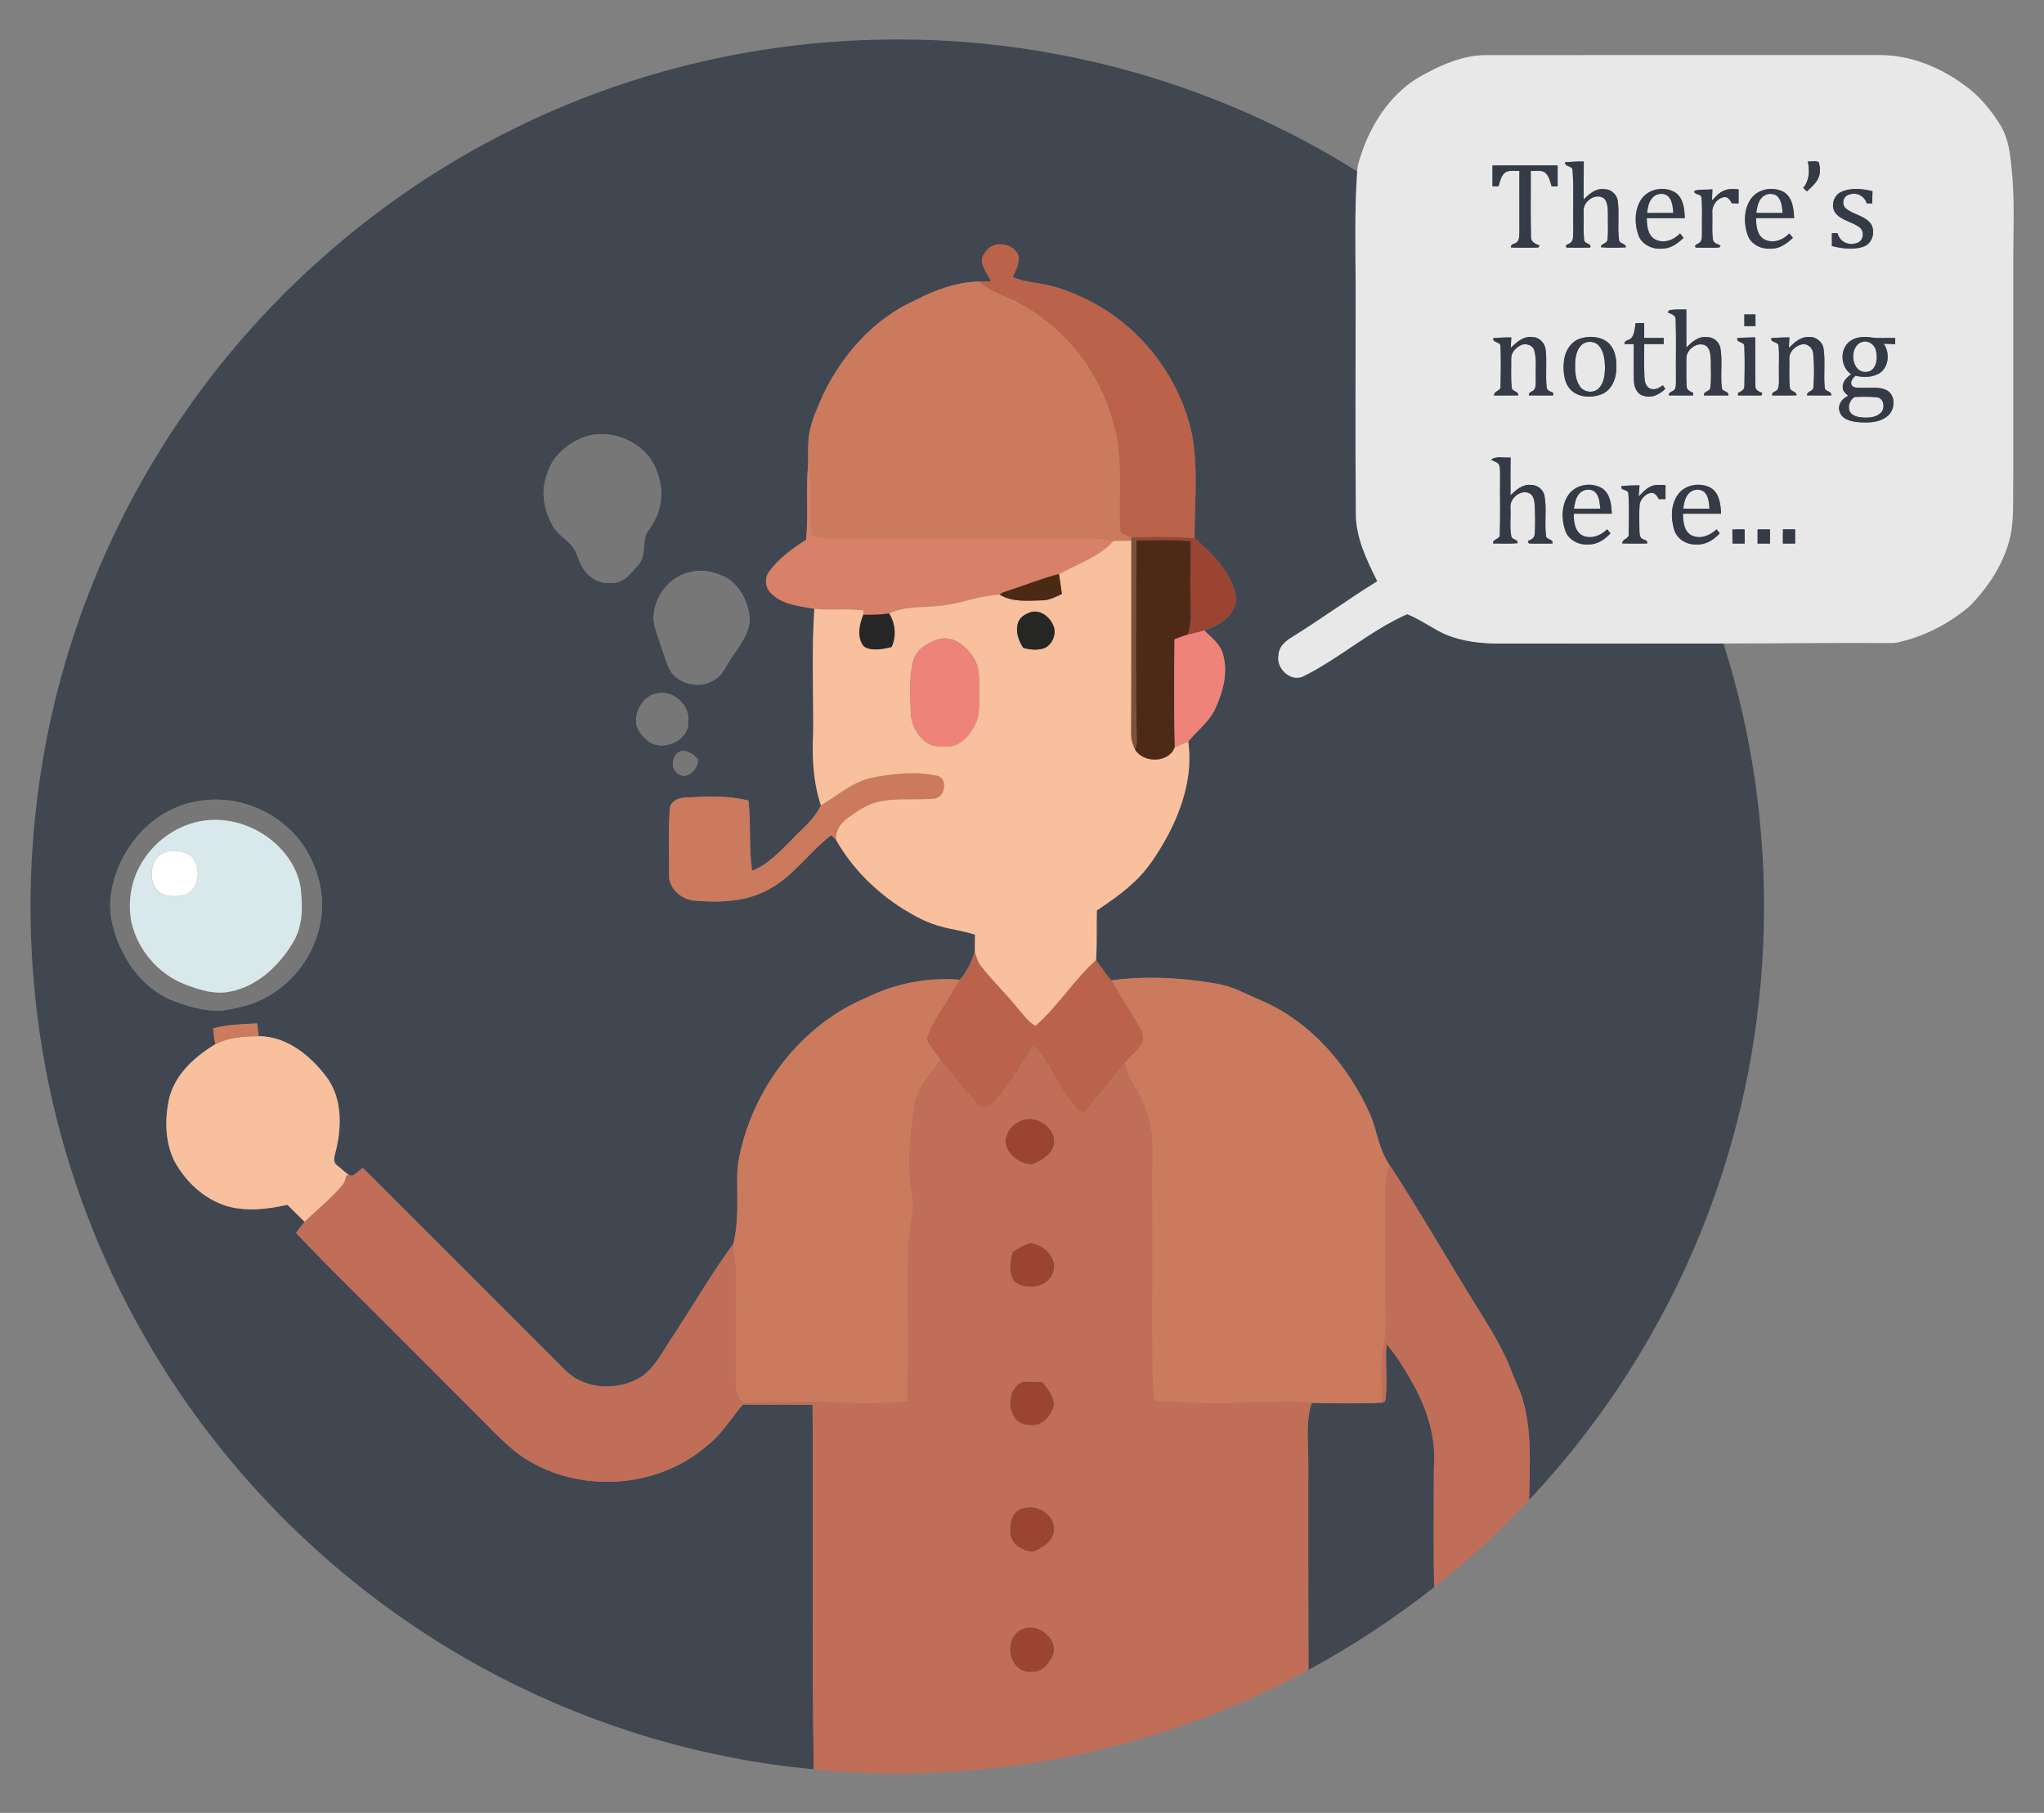 <?xml version="1.0" encoding="UTF-8" ?>
<!DOCTYPE svg PUBLIC "-//W3C//DTD SVG 1.1//EN" "http://www.w3.org/Graphics/SVG/1.1/DTD/svg11.dtd">
<svg width="1139pt" height="1010pt" viewBox="0 0 1139 1010" version="1.1" xmlns="http://www.w3.org/2000/svg">
<rect x="0" y="0" width="1139" height="1010" fill="#808080" stroke="none"/>
<g id="#9b4431ff">
<path fill="#9b4431" opacity="1.00" d=" M 0.00 0.00 L 0.19 0.00 C 0.14 0.03 0.05 0.10 0.00 0.13 L 0.00 0.00 Z" />
<path fill="#9b4431" opacity="1.00" d=" M 633.18 299.30 C 643.98 298.68 654.84 299.09 665.64 299.70 C 673.74 306.87 681.92 314.59 686.43 324.62 C 688.11 328.80 690.10 333.63 688.03 338.04 C 685.19 345.12 678.01 349.01 671.12 351.25 C 668.08 352.25 664.92 352.78 661.85 353.60 C 664.43 346.32 663.36 338.57 663.33 331.03 C 663.11 321.21 663.64 311.40 663.47 301.58 C 653.43 300.41 643.32 301.01 633.26 301.15 C 633.24 300.68 633.20 299.76 633.18 299.30 Z" />
<path fill="#9b4431" opacity="1.00" d=" M 572.37 623.48 C 579.43 622.68 587.27 628.47 587.53 635.76 C 587.49 642.78 580.57 646.45 574.94 648.79 C 568.72 648.40 562.26 644.20 560.59 637.95 C 559.05 630.79 565.54 624.18 572.37 623.48 Z" />
<path fill="#9b4431" opacity="1.00" d=" M 574.27 692.48 C 582.00 693.29 590.29 701.58 586.59 709.68 C 583.11 717.81 571.58 718.99 565.10 713.92 C 561.99 708.97 562.77 702.72 564.33 697.37 C 567.53 695.55 570.66 693.40 574.27 692.48 Z" />
<path fill="#9b4431" opacity="1.00" d=" M 569.52 769.96 C 573.31 769.58 577.18 769.65 580.97 770.10 C 584.05 773.74 587.30 778.09 587.34 783.07 C 585.99 787.67 582.78 792.26 578.03 793.74 C 573.51 794.59 567.92 793.85 565.25 789.64 C 561.15 783.54 562.37 773.20 569.52 769.96 Z" />
<path fill="#9b4431" opacity="1.00" d=" M 569.34 840.55 C 576.59 837.70 585.74 842.30 587.31 850.02 C 588.38 854.91 585.02 859.45 580.99 861.84 C 578.59 863.15 575.95 865.31 573.06 864.21 C 568.18 863.15 563.19 859.46 563.01 854.09 C 562.43 849.04 563.72 842.15 569.34 840.55 Z" />
<path fill="#9b4431" opacity="1.00" d=" M 570.30 907.36 C 577.01 904.96 584.80 909.44 586.89 916.07 C 588.58 920.37 585.71 924.84 582.97 928.01 C 579.65 931.91 573.85 932.38 569.35 930.50 C 560.61 926.11 560.48 910.53 570.30 907.36 Z" />
</g>
<g id="#404751ff">
<path fill="#404751" opacity="1.00" d=" M 280.59 74.60 C 346.70 40.73 420.78 22.67 495.05 22.03 C 586.78 20.86 678.65 46.61 756.28 95.52 C 754.78 116.99 755.35 138.52 755.42 160.02 C 755.46 202.01 755.13 244.01 755.54 286.01 C 755.50 299.58 761.58 311.98 767.48 323.84 C 750.93 334.03 735.27 345.57 718.72 355.74 C 715.55 357.87 712.46 360.96 712.46 365.05 C 710.98 372.22 718.94 379.93 725.96 376.95 C 746.28 366.92 763.38 351.35 784.16 342.17 C 790.03 344.58 795.37 348.03 800.88 351.15 C 810.61 356.61 821.95 358.32 832.98 358.52 C 875.45 358.63 917.92 358.50 960.39 358.51 C 993.09 461.00 990.26 574.44 952.20 675.09 C 929.86 734.53 895.56 789.42 852.05 835.67 C 852.41 816.91 853.82 797.64 848.42 779.39 C 847.04 774.24 844.34 769.61 842.52 764.63 C 837.75 751.55 830.14 739.80 822.90 728.00 C 806.51 701.74 791.22 674.81 774.27 648.90 C 768.38 640.67 767.44 630.28 763.63 621.13 C 751.45 593.84 730.58 569.27 702.69 557.35 C 694.58 553.98 686.82 549.43 678.02 548.08 C 658.66 544.65 638.72 543.59 619.19 546.18 C 616.24 542.51 613.48 538.72 610.76 534.89 C 611.36 525.69 610.98 516.45 611.19 507.24 C 618.11 502.60 624.99 497.86 631.12 492.19 C 639.44 484.86 645.29 475.28 650.63 465.69 C 659.11 449.73 664.76 431.37 662.12 413.18 C 666.97 407.03 673.73 402.33 677.08 395.05 C 681.57 385.47 684.61 374.23 681.28 363.82 C 679.63 358.45 674.88 355.07 671.12 351.25 C 678.01 349.01 685.19 345.12 688.03 338.04 C 690.10 333.63 688.11 328.80 686.43 324.62 C 681.92 314.59 673.74 306.87 665.64 299.70 C 665.55 280.46 667.84 260.98 664.18 241.92 C 657.59 210.86 636.70 183.26 608.64 168.41 C 601.10 164.55 593.28 160.97 584.97 159.12 C 578.13 157.40 570.81 157.24 564.33 154.34 C 565.98 150.42 568.63 146.14 567.22 141.75 C 563.83 134.92 552.80 133.90 548.87 140.80 C 544.34 146.14 550.20 151.94 552.34 156.90 C 550.08 156.88 547.83 156.83 545.58 156.87 C 533.09 157.10 521.23 161.51 510.24 167.15 C 487.02 177.52 469.19 197.67 458.41 220.40 C 454.92 228.61 450.92 236.93 450.46 245.99 C 450.15 250.83 450.53 255.68 450.17 260.52 C 449.15 273.89 450.52 287.34 449.20 300.69 C 441.54 305.65 433.88 311.10 428.51 318.60 C 425.95 322.14 426.34 327.44 429.62 330.41 C 435.85 337.00 445.42 337.60 453.80 339.20 C 452.24 362.11 453.29 385.09 453.16 408.03 C 452.42 421.66 453.11 435.58 457.42 448.63 C 453.95 456.32 447.17 461.56 441.48 467.52 C 434.78 474.24 428.08 481.62 419.06 485.18 C 417.23 472.21 418.53 459.03 417.07 446.02 C 405.32 443.12 393.10 443.65 381.12 444.43 C 377.49 444.60 373.20 446.89 373.23 451.00 C 372.33 462.97 372.98 474.99 372.84 486.99 C 372.31 494.73 379.52 501.14 386.85 501.75 C 401.12 503.00 416.38 502.46 429.09 495.12 C 442.51 487.66 451.17 474.42 463.25 465.26 C 464.14 466.15 465.05 467.04 465.92 467.98 C 474.87 483.73 488.14 496.89 503.45 506.50 C 510.13 510.58 517.12 514.40 524.78 516.26 C 530.92 517.94 537.28 518.70 543.33 520.73 C 543.22 523.84 543.31 526.94 543.23 530.05 C 541.31 535.73 538.99 541.43 534.79 545.84 C 517.06 544.36 498.86 547.89 482.91 555.80 C 449.15 569.89 423.76 600.94 414.04 635.91 C 412.20 642.45 410.76 649.17 410.79 656.00 C 410.76 668.30 411.62 680.80 408.70 692.88 C 395.90 710.34 385.14 729.15 373.18 747.17 C 368.77 753.91 364.90 761.36 358.39 766.35 C 347.95 773.51 333.58 774.41 322.29 768.74 C 317.08 766.21 313.35 761.66 309.29 757.70 C 273.54 722.03 237.90 686.24 202.13 650.59 C 200.40 652.06 198.65 653.51 196.81 654.86 C 196.30 654.86 195.28 654.87 194.77 654.87 C 192.24 653.25 190.16 650.96 187.72 649.18 C 184.86 646.76 186.90 642.92 187.44 639.94 C 190.48 626.67 190.46 611.37 181.97 600.02 C 172.97 588.09 159.83 577.33 144.17 577.29 C 143.95 574.89 143.57 572.53 143.23 570.15 C 135.06 570.58 126.78 570.83 118.81 572.89 C 118.90 575.85 119.32 578.80 120.08 581.67 C 108.80 588.55 97.92 598.12 94.41 611.36 C 91.74 623.07 91.81 635.95 97.19 646.91 C 103.42 658.34 113.67 667.97 126.25 671.88 C 137.32 675.14 149.10 673.67 160.17 671.23 C 163.39 674.37 166.53 677.60 169.76 680.73 C 168.06 682.70 166.44 684.75 164.99 686.92 C 184.37 707.54 204.89 727.06 224.75 747.22 C 239.92 762.39 255.08 777.56 270.23 792.75 C 277.08 799.61 283.77 806.80 291.93 812.16 C 318.31 829.36 354.10 829.92 381.36 814.36 C 386.79 811.33 391.67 807.42 396.41 803.43 C 403.23 797.32 408.02 789.40 413.97 782.51 C 426.91 782.71 439.85 782.35 452.80 782.73 C 453.39 850.38 452.35 918.05 453.47 985.69 C 392.85 980.16 333.41 962.56 279.30 934.74 C 215.83 902.12 159.79 855.21 116.42 798.55 C 70.74 739.07 39.21 668.79 25.39 595.06 C 14.78 538.77 14.24 480.60 23.75 424.12 C 35.98 351.04 65.55 280.98 109.19 221.13 C 153.79 159.75 213.00 109.07 280.59 74.60 M 328.49 242.59 C 321.87 244.38 315.72 248.03 311.08 253.10 C 307.22 257.12 305.15 262.46 303.75 267.77 C 301.60 276.33 303.71 285.50 308.08 293.02 C 311.25 298.70 317.90 301.38 320.81 307.25 C 322.22 310.48 322.98 314.04 325.11 316.94 C 328.48 322.17 334.75 325.51 341.02 324.76 C 347.57 324.92 351.80 319.12 355.69 314.69 C 360.81 309.17 356.99 300.51 361.75 294.85 C 366.31 288.91 368.65 281.38 368.56 273.93 C 367.81 265.63 364.98 257.09 358.72 251.30 C 350.86 243.75 339.17 240.27 328.49 242.59 M 385.45 318.63 C 373.18 320.51 364.07 332.65 364.19 344.79 C 364.62 350.54 367.17 355.81 368.79 361.27 C 370.58 366.25 371.75 371.67 375.10 375.90 C 380.78 381.58 390.22 383.38 397.29 379.22 C 403.13 376.31 405.04 369.67 408.75 364.80 C 413.05 358.61 418.02 351.87 417.68 343.96 C 416.81 335.33 412.55 326.61 405.00 321.96 C 399.01 318.97 392.14 316.86 385.45 318.63 M 365.39 386.48 C 359.19 387.83 355.22 394.12 354.44 400.09 C 353.85 405.83 357.87 410.62 362.29 413.70 C 370.68 418.36 384.00 412.22 383.59 401.97 C 384.57 392.61 374.56 383.76 365.39 386.48 M 379.42 418.48 C 374.40 420.41 373.25 428.13 377.87 431.15 C 382.83 434.76 389.21 428.31 388.91 423.20 C 386.75 420.27 383.18 417.98 379.42 418.48 M 109.37 446.57 C 83.13 451.05 63.36 475.95 61.45 501.96 C 60.89 514.42 65.59 526.58 72.08 537.01 C 78.55 546.82 87.99 555.01 99.31 558.57 C 108.27 561.76 117.96 564.23 127.49 562.44 C 134.30 561.12 141.18 559.53 147.31 556.17 C 163.70 547.77 175.70 531.33 178.68 513.15 C 181.11 499.74 177.82 485.68 170.94 474.04 C 158.76 453.34 132.96 441.70 109.37 446.57 Z" />
<path fill="#404751" opacity="1.00" d=" M 772.74 748.87 C 778.99 756.32 784.01 764.78 788.66 773.32 C 795.92 786.93 800.37 802.43 799.03 817.96 C 799.00 840.06 798.71 862.18 799.15 884.28 C 777.15 901.56 753.71 917.00 729.12 930.34 C 728.97 890.91 729.02 851.47 729.02 812.04 C 728.85 801.87 727.70 791.43 730.95 781.58 C 744.02 781.78 757.15 782.11 770.21 781.43 C 770.62 781.24 771.43 780.87 771.84 780.68 C 773.67 770.16 771.51 759.41 772.74 748.87 Z" />
</g>
<g id="#e8e8e8ff">
<path fill="#e8e8e8" opacity="1.00" d=" M 794.06 41.17 C 804.21 35.64 815.29 31.03 827.01 30.70 C 900.67 30.65 974.33 30.71 1047.99 30.67 C 1064.86 30.79 1081.15 37.48 1094.61 47.40 C 1102.97 53.30 1109.61 61.37 1114.89 70.07 C 1119.31 77.25 1120.08 85.79 1120.98 93.98 C 1122.62 110.25 1122.01 126.63 1121.87 142.95 C 1121.87 184.29 1121.88 225.62 1121.87 266.95 C 1121.60 277.61 1122.51 288.43 1120.20 298.93 C 1116.83 313.81 1108.12 326.88 1097.60 337.69 C 1086.72 347.00 1073.71 353.87 1059.82 357.36 C 1057.94 357.85 1056.02 358.34 1054.08 358.26 C 1022.84 358.02 991.62 358.50 960.39 358.51 C 917.92 358.50 875.45 358.63 832.98 358.52 C 821.95 358.32 810.61 356.61 800.88 351.15 C 795.37 348.03 790.03 344.58 784.16 342.17 C 763.38 351.35 746.28 366.92 725.96 376.95 C 718.94 379.93 710.98 372.22 712.46 365.05 C 712.46 360.96 715.55 357.87 718.72 355.74 C 735.27 345.57 750.93 334.03 767.48 323.84 C 761.58 311.98 755.50 299.58 755.54 286.01 C 755.13 244.01 755.46 202.01 755.42 160.02 C 755.35 138.52 754.78 116.99 756.28 95.52 C 756.37 91.57 757.96 87.89 759.13 84.17 C 765.36 66.49 777.00 49.79 794.06 41.17 M 872.09 90.40 C 871.85 93.22 876.37 92.04 876.30 95.02 C 877.12 106.32 876.44 117.71 876.67 129.04 C 876.41 131.09 877.06 133.81 875.19 135.24 C 874.37 136.05 871.53 136.30 872.97 137.95 C 877.32 138.05 881.69 138.05 886.06 137.94 C 887.35 135.71 883.11 135.98 882.79 133.94 C 882.14 128.69 882.68 123.35 882.48 118.07 C 881.73 112.57 888.74 107.21 893.65 110.42 C 896.26 112.82 895.86 116.75 896.01 119.97 C 895.84 124.55 896.34 129.19 895.71 133.73 C 895.36 135.84 892.21 135.56 892.06 137.71 C 896.67 138.24 901.36 138.06 905.99 137.81 C 906.06 135.47 902.66 136.03 902.24 133.90 C 901.21 126.66 902.43 119.30 901.51 112.06 C 901.05 108.38 897.82 105.39 894.08 105.39 C 889.36 104.70 885.52 108.03 882.48 111.16 C 882.54 104.10 882.43 97.04 882.55 89.98 C 879.05 89.85 875.57 90.15 872.09 90.40 M 1007.40 89.91 C 1008.45 94.94 1008.33 100.55 1004.83 104.64 C 1005.34 105.14 1006.36 106.14 1006.87 106.64 C 1008.90 104.74 1011.07 102.90 1012.58 100.53 C 1014.57 97.53 1014.45 93.61 1013.45 90.29 C 1011.67 89.37 1009.34 90.14 1007.40 89.91 M 831.67 92.17 C 831.65 96.05 831.66 99.94 831.66 103.83 C 832.50 103.83 834.18 103.83 835.02 103.83 C 835.94 101.04 836.41 97.65 839.03 95.88 C 841.39 94.72 844.13 95.34 846.66 95.22 C 846.67 106.49 846.66 117.75 846.67 129.02 C 846.53 131.07 846.86 133.59 845.13 135.10 C 843.95 136.02 841.60 135.88 841.99 137.92 C 847.06 138.01 852.14 138.12 857.21 137.90 L 857.96 136.80 C 855.82 135.98 853.09 134.89 853.13 132.15 C 852.83 119.85 853.08 107.52 853.01 95.21 C 855.39 95.34 857.95 94.79 860.24 95.69 C 863.12 97.31 863.71 100.92 864.63 103.81 C 865.74 103.82 866.85 103.83 867.98 103.86 C 868.01 99.96 868.00 96.06 867.99 92.16 C 855.88 92.17 843.78 92.16 831.67 92.17 M 914.36 111.38 C 910.78 117.13 910.76 124.61 912.94 130.86 C 914.75 136.22 920.60 138.97 925.99 138.53 C 930.79 138.63 934.81 135.69 938.14 132.55 C 937.54 131.68 936.88 130.84 936.18 130.06 C 932.66 133.86 926.65 135.98 921.92 133.16 C 918.07 130.71 917.72 125.63 917.65 121.51 C 924.71 121.49 931.77 121.50 938.83 121.51 C 938.68 116.49 938.11 110.49 933.64 107.33 C 927.53 103.43 918.26 105.12 914.36 111.38 M 961.04 106.04 C 958.11 107.11 956.04 109.55 953.97 111.74 C 954.04 109.65 954.11 107.56 954.23 105.47 C 950.92 105.84 947.42 105.34 944.24 106.27 C 943.55 108.72 947.86 107.64 948.10 110.03 C 948.78 116.33 948.21 122.72 948.42 129.05 C 948.22 131.04 948.83 133.65 947.14 135.12 C 946.33 136.00 943.66 136.30 944.93 137.95 C 949.28 138.01 953.66 138.11 958.02 137.90 L 958.79 136.89 C 957.32 135.90 954.90 135.63 954.55 133.57 C 953.82 128.73 954.37 123.81 954.19 118.94 C 953.74 114.83 956.72 110.26 960.97 109.79 C 963.09 109.70 964.13 111.68 965.04 113.26 C 966.29 113.32 967.54 113.33 968.82 113.37 C 968.83 110.73 968.83 108.09 968.83 105.45 C 966.22 105.32 963.50 105.00 961.04 106.04 M 976.15 110.14 C 971.64 115.94 971.51 124.20 973.85 130.91 C 975.68 136.25 981.54 138.98 986.92 138.53 C 991.75 138.65 995.73 135.64 999.09 132.52 C 998.44 131.66 997.75 130.84 997.04 130.06 C 993.53 133.88 987.50 135.98 982.78 133.15 C 978.96 130.67 978.59 125.63 978.55 121.51 C 985.61 121.48 992.67 121.52 999.74 121.49 C 999.55 116.29 998.90 109.94 993.97 106.97 C 988.29 103.86 980.30 105.01 976.15 110.14 M 1025.95 106.95 C 1021.50 108.96 1019.87 115.35 1023.13 119.08 C 1026.59 123.04 1032.25 123.59 1036.30 126.70 C 1039.22 129.00 1038.37 134.58 1034.56 135.42 C 1030.10 137.06 1025.04 134.61 1023.97 129.92 C 1023.18 129.91 1021.59 129.91 1020.80 129.90 C 1020.78 132.29 1020.78 134.67 1020.80 137.06 C 1026.50 138.46 1032.70 139.40 1038.39 137.43 C 1043.91 135.62 1045.65 127.49 1041.54 123.50 C 1037.92 120.02 1032.61 119.32 1028.73 116.27 C 1026.06 114.15 1026.92 109.31 1030.30 108.44 C 1034.40 106.84 1039.01 109.11 1040.23 113.33 C 1041.00 113.33 1042.56 113.33 1043.33 113.33 C 1043.29 111.06 1043.32 108.79 1043.45 106.53 C 1037.78 105.09 1031.39 104.41 1025.95 106.95 M 930.30 172.74 C 930.02 173.06 929.47 173.72 929.19 174.04 C 931.05 174.81 933.77 175.46 933.75 178.00 C 934.12 188.64 933.78 199.30 933.91 209.95 C 933.83 212.11 934.12 214.36 933.47 216.45 C 932.83 218.34 929.78 217.93 929.92 220.28 C 934.44 220.39 938.95 220.31 943.48 220.34 C 943.48 219.97 943.49 219.23 943.50 218.85 C 941.81 218.17 939.73 217.15 939.85 215.00 C 939.54 210.03 939.76 205.04 939.71 200.06 C 939.40 194.89 945.71 189.95 950.54 192.56 C 953.25 194.41 953.11 198.08 953.35 201.00 C 953.31 205.97 953.73 210.99 953.05 215.92 C 952.99 218.30 949.03 217.79 949.58 220.32 C 954.08 220.34 958.58 220.35 963.08 220.32 C 963.63 217.67 959.56 218.49 959.47 216.01 C 958.61 208.72 959.92 201.28 958.71 194.02 C 958.10 190.38 954.70 187.66 951.03 187.77 C 946.38 187.23 942.75 190.58 939.71 193.58 C 939.70 186.52 939.71 179.46 939.70 172.39 C 936.56 172.45 933.41 172.31 930.30 172.74 M 972.01 175.16 C 971.99 177.35 971.99 179.53 972.02 181.72 C 974.07 181.71 976.13 181.70 978.21 181.69 C 978.21 179.51 978.20 177.34 978.20 175.16 C 976.12 175.16 974.06 175.16 972.01 175.16 M 911.44 180.01 C 910.93 182.79 910.97 185.91 909.13 188.23 C 908.03 189.69 904.89 189.34 905.28 191.67 C 906.98 191.69 908.67 191.70 910.39 191.73 C 910.45 198.46 910.31 205.19 910.45 211.92 C 910.52 215.49 912.12 219.74 916.02 220.57 C 920.45 222.01 924.85 219.65 927.99 216.66 C 927.64 216.16 926.96 215.18 926.62 214.68 C 924.55 216.12 921.95 217.61 919.40 216.43 C 916.93 215.32 916.47 212.40 916.34 209.99 C 916.06 203.90 916.26 197.80 916.22 191.70 C 919.85 191.70 923.48 191.72 927.12 191.69 C 927.11 190.84 927.08 189.14 927.07 188.29 C 923.45 188.30 919.83 188.29 916.22 188.29 C 916.21 185.53 916.20 182.76 916.20 180.00 C 914.59 180.00 913.01 180.01 911.44 180.01 M 832.16 188.35 C 831.61 191.26 836.18 190.08 836.13 192.97 C 836.44 200.29 836.34 207.65 836.18 214.98 C 836.70 217.97 832.28 217.67 832.57 220.32 C 837.07 220.33 841.57 220.39 846.08 220.28 C 846.20 217.74 842.54 218.35 842.42 215.92 C 841.79 210.62 842.19 205.24 842.11 199.91 C 841.90 196.55 844.57 193.90 847.29 192.39 C 849.99 191.03 853.84 192.01 854.91 195.03 C 856.42 200.19 855.55 205.66 855.81 210.96 C 855.63 213.14 856.23 215.84 854.52 217.55 C 853.36 218.23 851.86 218.62 851.92 220.28 C 856.43 220.39 860.95 220.31 865.47 220.34 C 865.48 219.96 865.50 219.21 865.51 218.83 C 864.11 218.20 862.19 217.69 861.87 215.94 C 861.12 209.01 862.06 202.00 861.35 195.07 C 860.98 191.29 857.93 187.80 853.97 187.81 C 849.04 187.04 845.11 190.61 841.86 193.77 C 841.95 191.84 842.06 189.92 842.16 187.99 C 838.82 187.95 835.48 188.11 832.16 188.35 M 880.46 188.64 C 874.91 190.51 871.77 196.33 871.40 201.91 C 870.99 207.28 871.49 213.44 875.53 217.44 C 880.05 221.63 887.18 221.80 892.67 219.57 C 897.91 217.34 900.47 211.49 900.67 206.08 C 901.02 200.76 900.31 194.68 896.13 190.90 C 891.87 187.29 885.58 187.00 880.46 188.64 M 968.08 188.32 C 967.42 191.26 972.15 190.08 972.02 193.05 C 972.28 200.38 972.22 207.74 972.05 215.07 C 972.15 217.20 970.14 218.17 968.49 218.86 C 968.50 219.23 968.52 219.97 968.53 220.33 C 972.85 220.31 977.18 220.37 981.51 220.34 C 981.65 219.98 981.91 219.26 982.04 218.90 C 980.21 218.26 977.99 217.32 978.16 214.99 C 978.00 205.99 978.15 196.99 978.09 187.99 C 974.74 187.95 971.41 188.13 968.08 188.32 M 987.03 188.35 C 986.53 191.28 991.26 190.02 991.10 193.05 C 991.56 198.00 991.16 202.99 991.29 207.96 C 991.18 210.89 991.68 213.97 990.66 216.80 C 989.96 218.34 986.96 218.08 987.60 220.33 C 992.09 220.32 996.59 220.39 1001.09 220.27 C 1001.15 217.79 997.67 218.34 997.39 216.00 C 996.78 210.67 997.22 205.28 997.10 199.93 C 996.90 196.02 1000.38 192.70 1003.97 191.89 C 1007.20 191.12 1010.28 193.87 1010.40 197.07 C 1010.98 203.23 1010.99 209.50 1010.51 215.67 C 1010.53 218.20 1006.76 217.77 1006.97 220.30 C 1011.44 220.37 1015.91 220.33 1020.39 220.33 C 1021.06 217.69 1016.91 218.41 1016.83 215.96 C 1016.07 208.82 1017.21 201.57 1016.20 194.45 C 1015.70 190.47 1011.97 187.44 1007.97 187.76 C 1003.39 187.45 999.92 190.88 996.83 193.76 C 996.93 191.84 996.99 189.91 997.13 187.99 C 993.75 187.95 990.39 188.13 987.03 188.35 M 1031.02 189.98 C 1025.05 194.20 1025.40 204.44 1031.49 208.41 C 1029.13 210.29 1026.40 212.74 1026.89 216.10 C 1026.88 218.07 1028.56 219.31 1029.91 220.49 C 1026.65 221.92 1023.95 225.30 1025.01 229.04 C 1026.23 233.78 1031.84 234.97 1036.06 235.23 C 1041.64 235.64 1048.03 235.44 1052.33 231.32 C 1056.08 227.76 1056.33 220.31 1051.56 217.51 C 1047.41 215.27 1042.48 216.19 1037.97 216.02 C 1035.97 215.85 1033.59 216.44 1032.01 214.91 C 1030.68 212.80 1032.40 210.69 1033.94 209.34 C 1038.46 210.42 1043.62 210.33 1047.63 207.72 C 1052.70 204.15 1053.08 196.34 1049.69 191.49 C 1051.81 191.58 1053.95 191.65 1056.09 191.73 C 1056.07 190.58 1056.07 189.44 1056.10 188.29 C 1051.39 188.17 1046.65 188.62 1041.98 187.91 C 1038.25 187.41 1034.18 187.79 1031.02 189.98 M 830.92 256.16 C 832.33 257.04 834.30 257.29 835.27 258.79 C 836.19 261.07 835.81 263.61 835.91 266.02 C 835.77 276.62 836.14 287.24 835.73 297.83 C 835.97 300.61 831.61 300.14 832.03 302.79 C 836.54 302.74 841.09 303.09 845.59 302.63 C 846.21 300.45 842.62 300.80 842.16 298.86 C 841.20 293.65 841.94 288.28 841.69 283.01 C 841.02 277.56 847.80 272.01 852.80 275.14 C 855.19 276.98 855.10 280.32 855.32 283.05 C 855.36 288.05 855.66 293.09 855.11 298.07 C 854.85 300.01 852.84 300.78 851.31 301.50 C 851.48 301.82 851.82 302.46 851.99 302.78 C 856.34 302.94 860.71 302.79 865.08 302.83 C 865.70 300.18 861.80 300.90 861.53 298.59 C 860.52 291.14 862.03 283.49 860.63 276.07 C 859.90 272.59 856.58 270.10 853.06 270.16 C 848.44 269.64 844.77 272.97 841.71 275.94 C 841.74 268.92 841.63 261.90 841.77 254.88 C 838.25 255.24 833.71 253.79 830.92 256.16 M 873.85 275.89 C 870.06 281.70 870.02 289.39 872.27 295.77 C 874.10 300.93 879.70 303.67 884.96 303.34 C 889.89 303.51 894.26 300.65 897.45 297.10 C 896.97 296.54 896.01 295.43 895.53 294.87 C 892.04 298.47 886.52 300.56 881.74 298.29 C 877.44 295.99 876.97 290.54 876.96 286.21 C 884.02 286.20 891.09 286.22 898.15 286.20 C 897.94 281.23 897.38 275.24 892.92 272.14 C 886.92 268.34 877.85 269.84 873.85 275.89 M 920.06 270.95 C 917.22 272.08 915.27 274.51 913.15 276.58 C 913.29 274.51 913.43 272.44 913.60 270.38 C 910.27 270.38 906.96 270.53 903.65 270.72 C 902.61 273.63 907.33 272.38 907.39 274.99 C 907.94 282.40 907.64 289.90 907.56 297.34 C 908.07 300.28 903.79 300.18 904.00 302.77 C 908.60 302.87 913.21 302.87 917.83 302.78 C 918.41 300.84 916.05 300.88 914.92 300.10 C 913.43 298.86 913.64 296.73 913.54 295.01 C 913.54 290.36 913.31 285.70 913.67 281.07 C 914.29 278.01 916.81 275.08 920.00 274.58 C 922.21 274.36 923.45 276.37 924.35 278.05 C 925.58 278.06 926.83 278.08 928.09 278.11 C 928.10 275.49 928.09 272.87 928.09 270.25 C 925.40 270.21 922.57 269.79 920.06 270.95 M 935.68 274.69 C 931.01 280.27 930.88 288.41 932.90 295.09 C 934.43 300.29 939.78 303.51 945.07 303.34 C 950.27 303.73 955.02 300.88 958.33 297.08 C 957.88 296.54 956.98 295.46 956.53 294.91 C 952.89 298.30 947.53 300.63 942.70 298.32 C 938.30 296.07 937.92 290.55 937.79 286.21 C 944.88 286.19 951.96 286.22 959.06 286.20 C 958.84 281.01 958.15 274.65 953.20 271.72 C 947.62 268.79 939.85 269.76 935.68 274.69 M 965.36 295.00 C 965.41 297.60 965.39 300.21 965.40 302.83 C 967.66 302.84 969.93 302.84 972.21 302.82 C 972.21 300.19 972.21 297.56 972.19 294.93 C 969.90 294.85 967.63 294.90 965.36 295.00 M 979.40 294.93 C 979.39 297.56 979.39 300.19 979.40 302.83 C 981.71 302.84 984.02 302.84 986.34 302.82 C 986.34 300.18 986.33 297.54 986.32 294.91 C 984.00 294.89 981.70 294.90 979.40 294.93 M 993.50 302.82 C 995.77 302.83 998.05 302.84 1000.34 302.82 C 1000.35 300.18 1000.33 297.55 1000.31 294.91 C 998.05 294.90 995.79 294.90 993.54 294.89 C 993.48 297.53 993.47 300.18 993.50 302.82 Z" />
<path fill="#e8e8e8" opacity="1.00" d=" M 920.51 110.53 C 922.69 107.57 927.79 106.98 930.16 110.01 C 931.97 112.49 932.18 115.68 932.47 118.64 C 927.58 118.69 922.70 118.66 917.82 118.66 C 918.18 115.83 918.60 112.80 920.51 110.53 Z" />
<path fill="#e8e8e8" opacity="1.00" d=" M 981.50 110.40 C 983.61 107.72 988.09 107.09 990.62 109.52 C 992.87 111.99 993.02 115.49 993.38 118.63 C 988.46 118.68 983.55 118.71 978.64 118.62 C 979.11 115.76 979.51 112.67 981.50 110.40 Z" />
<path fill="#e8e8e8" opacity="1.00" d=" M 1037.40 190.58 C 1041.19 189.24 1045.08 192.22 1045.49 196.03 C 1046.51 200.24 1045.34 206.86 1040.02 207.22 C 1031.47 207.90 1030.10 193.05 1037.40 190.58 Z" />
<path fill="#e8e8e8" opacity="1.00" d=" M 882.32 191.40 C 885.12 189.75 889.14 190.23 891.20 192.85 C 893.89 196.27 894.33 200.83 894.37 205.03 C 894.26 208.85 893.82 213.07 891.17 216.05 C 888.48 219.21 882.92 218.84 880.55 215.49 C 877.75 211.63 877.58 206.59 877.73 202.00 C 877.97 198.15 878.86 193.68 882.32 191.40 Z" />
<path fill="#e8e8e8" opacity="1.00" d=" M 1033.29 221.22 C 1037.47 220.97 1041.76 220.93 1045.94 221.37 C 1050.00 221.93 1050.61 227.61 1047.95 230.08 C 1045.31 232.64 1041.32 232.84 1037.88 232.60 C 1035.21 232.40 1032.08 231.76 1030.73 229.18 C 1029.45 226.29 1030.90 223.02 1033.29 221.22 Z" />
<path fill="#e8e8e8" opacity="1.00" d=" M 880.05 275.01 C 882.28 272.38 887.01 271.89 889.32 274.66 C 891.33 277.09 891.39 280.42 891.78 283.40 C 886.87 283.39 881.98 283.43 877.08 283.38 C 877.50 280.45 878.00 277.30 880.05 275.01 Z" />
<path fill="#e8e8e8" opacity="1.00" d=" M 940.97 274.99 C 943.07 272.52 947.23 272.00 949.74 274.14 C 952.16 276.55 952.32 280.21 952.61 283.42 C 947.73 283.37 942.85 283.45 937.97 283.36 C 938.37 280.42 938.91 277.28 940.97 274.99 Z" />
</g>
<g id="#343a46ff">
<path fill="#343a46" opacity="1.00" d=" M 872.09 90.40 C 875.57 90.15 879.05 89.85 882.55 89.98 C 882.43 97.04 882.54 104.10 882.48 111.16 C 885.52 108.03 889.36 104.70 894.08 105.39 C 897.82 105.39 901.05 108.38 901.51 112.06 C 902.43 119.30 901.21 126.66 902.24 133.90 C 902.66 136.03 906.06 135.47 905.99 137.81 C 901.36 138.06 896.67 138.24 892.06 137.71 C 892.21 135.56 895.36 135.84 895.71 133.73 C 896.34 129.19 895.84 124.55 896.01 119.97 C 895.86 116.75 896.26 112.82 893.65 110.42 C 888.74 107.21 881.73 112.57 882.48 118.07 C 882.68 123.35 882.14 128.69 882.79 133.94 C 883.11 135.98 887.35 135.71 886.06 137.94 C 881.69 138.05 877.32 138.05 872.97 137.95 C 871.53 136.30 874.37 136.05 875.19 135.24 C 877.06 133.81 876.41 131.09 876.67 129.04 C 876.44 117.71 877.12 106.32 876.30 95.02 C 876.37 92.04 871.85 93.22 872.09 90.40 Z" />
<path fill="#343a46" opacity="1.00" d=" M 1007.40 89.91 C 1009.34 90.14 1011.67 89.37 1013.45 90.29 C 1014.45 93.61 1014.57 97.53 1012.58 100.53 C 1011.07 102.90 1008.90 104.74 1006.87 106.64 C 1006.36 106.14 1005.34 105.14 1004.83 104.64 C 1008.33 100.55 1008.45 94.94 1007.40 89.91 Z" />
<path fill="#343a46" opacity="1.00" d=" M 831.67 92.17 C 843.78 92.16 855.88 92.17 867.99 92.16 C 868.00 96.06 868.01 99.96 867.98 103.86 C 866.85 103.83 865.74 103.82 864.63 103.81 C 863.71 100.92 863.12 97.31 860.24 95.69 C 857.95 94.79 855.39 95.34 853.01 95.21 C 853.08 107.52 852.83 119.85 853.13 132.15 C 853.09 134.89 855.82 135.98 857.96 136.80 L 857.21 137.90 C 852.14 138.12 847.06 138.01 841.99 137.92 C 841.60 135.88 843.95 136.02 845.13 135.10 C 846.86 133.59 846.53 131.07 846.67 129.02 C 846.66 117.75 846.67 106.49 846.66 95.22 C 844.13 95.34 841.39 94.72 839.03 95.88 C 836.41 97.65 835.94 101.04 835.02 103.83 C 834.18 103.83 832.50 103.83 831.66 103.83 C 831.66 99.94 831.65 96.05 831.67 92.17 Z" />
<path fill="#343a46" opacity="1.00" d=" M 914.36 111.38 C 918.26 105.12 927.53 103.43 933.64 107.33 C 938.11 110.49 938.68 116.49 938.83 121.51 C 931.77 121.50 924.71 121.49 917.65 121.51 C 917.72 125.63 918.07 130.71 921.92 133.16 C 926.65 135.98 932.66 133.86 936.18 130.06 C 936.88 130.84 937.54 131.68 938.14 132.55 C 934.81 135.69 930.79 138.63 925.99 138.53 C 920.60 138.97 914.75 136.22 912.94 130.86 C 910.76 124.61 910.78 117.13 914.36 111.38 M 920.51 110.53 C 918.60 112.80 918.18 115.83 917.82 118.66 C 922.70 118.66 927.58 118.69 932.47 118.64 C 932.18 115.68 931.97 112.49 930.16 110.01 C 927.79 106.98 922.69 107.57 920.51 110.53 Z" />
<path fill="#343a46" opacity="1.00" d=" M 961.04 106.04 C 963.50 105.00 966.22 105.32 968.83 105.45 C 968.83 108.09 968.83 110.73 968.82 113.37 C 967.54 113.33 966.29 113.32 965.04 113.26 C 964.13 111.68 963.09 109.70 960.97 109.79 C 956.72 110.26 953.74 114.83 954.19 118.94 C 954.37 123.81 953.82 128.73 954.55 133.57 C 954.90 135.63 957.32 135.90 958.79 136.89 L 958.02 137.90 C 953.66 138.11 949.28 138.01 944.93 137.95 C 943.66 136.30 946.33 136.00 947.14 135.12 C 948.83 133.65 948.22 131.04 948.42 129.05 C 948.21 122.72 948.78 116.33 948.10 110.03 C 947.86 107.64 943.55 108.72 944.24 106.27 C 947.42 105.34 950.92 105.84 954.23 105.47 C 954.11 107.56 954.04 109.65 953.97 111.74 C 956.04 109.55 958.11 107.11 961.04 106.04 Z" />
<path fill="#343a46" opacity="1.00" d=" M 976.15 110.14 C 980.30 105.01 988.29 103.86 993.97 106.97 C 998.90 109.94 999.55 116.29 999.74 121.49 C 992.67 121.52 985.61 121.48 978.55 121.51 C 978.59 125.63 978.96 130.67 982.78 133.15 C 987.50 135.98 993.53 133.88 997.04 130.06 C 997.75 130.84 998.44 131.66 999.09 132.52 C 995.73 135.64 991.75 138.65 986.92 138.53 C 981.54 138.98 975.68 136.25 973.85 130.91 C 971.51 124.20 971.64 115.94 976.15 110.14 M 981.50 110.40 C 979.51 112.67 979.11 115.76 978.64 118.62 C 983.55 118.71 988.46 118.68 993.38 118.63 C 993.02 115.49 992.87 111.99 990.62 109.52 C 988.09 107.09 983.61 107.72 981.50 110.40 Z" />
<path fill="#343a46" opacity="1.00" d=" M 1025.95 106.95 C 1031.39 104.41 1037.78 105.09 1043.45 106.53 C 1043.32 108.79 1043.29 111.06 1043.33 113.33 C 1042.56 113.33 1041.00 113.33 1040.23 113.33 C 1039.01 109.11 1034.40 106.84 1030.30 108.44 C 1026.92 109.31 1026.06 114.15 1028.73 116.27 C 1032.61 119.32 1037.92 120.02 1041.54 123.50 C 1045.65 127.49 1043.91 135.62 1038.39 137.43 C 1032.70 139.40 1026.50 138.46 1020.80 137.06 C 1020.78 134.67 1020.78 132.29 1020.80 129.90 C 1021.59 129.91 1023.18 129.91 1023.97 129.92 C 1025.04 134.61 1030.10 137.06 1034.56 135.42 C 1038.37 134.58 1039.22 129.00 1036.30 126.70 C 1032.25 123.59 1026.59 123.04 1023.13 119.08 C 1019.87 115.35 1021.50 108.96 1025.95 106.95 Z" />
<path fill="#343a46" opacity="1.00" d=" M 930.30 172.74 C 933.41 172.31 936.56 172.45 939.70 172.39 C 939.71 179.46 939.70 186.52 939.71 193.58 C 942.75 190.58 946.38 187.23 951.03 187.77 C 954.70 187.66 958.10 190.38 958.71 194.02 C 959.92 201.28 958.61 208.72 959.47 216.01 C 959.56 218.49 963.63 217.67 963.08 220.32 C 958.58 220.35 954.08 220.34 949.58 220.32 C 949.03 217.79 952.99 218.30 953.05 215.92 C 953.73 210.99 953.31 205.97 953.35 201.00 C 953.11 198.08 953.25 194.41 950.54 192.56 C 945.71 189.95 939.40 194.89 939.71 200.06 C 939.76 205.04 939.54 210.03 939.85 215.00 C 939.73 217.15 941.81 218.17 943.50 218.85 C 943.49 219.23 943.48 219.97 943.48 220.34 C 938.95 220.31 934.44 220.39 929.92 220.28 C 929.78 217.93 932.83 218.34 933.47 216.45 C 934.12 214.36 933.83 212.11 933.91 209.95 C 933.78 199.30 934.12 188.64 933.75 178.00 C 933.77 175.46 931.05 174.81 929.19 174.04 C 929.47 173.72 930.02 173.06 930.30 172.74 Z" />
<path fill="#343a46" opacity="1.00" d=" M 972.01 175.16 C 974.06 175.16 976.12 175.16 978.20 175.16 C 978.20 177.34 978.21 179.51 978.21 181.69 C 976.13 181.70 974.07 181.71 972.02 181.72 C 971.99 179.53 971.99 177.35 972.01 175.16 Z" />
<path fill="#343a46" opacity="1.00" d=" M 911.44 180.01 C 913.01 180.01 914.59 180.00 916.20 180.00 C 916.20 182.76 916.21 185.53 916.22 188.29 C 919.83 188.29 923.45 188.30 927.07 188.29 C 927.08 189.14 927.11 190.84 927.12 191.69 C 923.48 191.72 919.85 191.70 916.22 191.70 C 916.26 197.80 916.06 203.90 916.34 209.99 C 916.47 212.40 916.93 215.32 919.40 216.43 C 921.95 217.61 924.55 216.12 926.62 214.68 C 926.96 215.18 927.64 216.16 927.99 216.66 C 924.85 219.65 920.45 222.01 916.02 220.57 C 912.12 219.74 910.52 215.49 910.45 211.92 C 910.31 205.19 910.45 198.46 910.39 191.73 C 908.67 191.70 906.98 191.69 905.28 191.67 C 904.89 189.34 908.03 189.69 909.13 188.23 C 910.97 185.91 910.93 182.79 911.44 180.01 Z" />
<path fill="#343a46" opacity="1.00" d=" M 832.16 188.35 C 835.48 188.11 838.82 187.95 842.16 187.99 C 842.06 189.92 841.95 191.84 841.86 193.77 C 845.11 190.61 849.04 187.04 853.97 187.81 C 857.93 187.80 860.98 191.29 861.35 195.07 C 862.06 202.00 861.12 209.01 861.87 215.94 C 862.19 217.69 864.11 218.20 865.51 218.83 C 865.50 219.21 865.48 219.96 865.47 220.34 C 860.95 220.31 856.43 220.39 851.92 220.28 C 851.86 218.62 853.36 218.23 854.52 217.55 C 856.23 215.84 855.63 213.14 855.81 210.96 C 855.55 205.66 856.42 200.19 854.91 195.03 C 853.84 192.01 849.99 191.03 847.29 192.39 C 844.57 193.90 841.90 196.55 842.11 199.91 C 842.19 205.24 841.79 210.62 842.42 215.92 C 842.54 218.35 846.20 217.74 846.08 220.28 C 841.57 220.39 837.07 220.33 832.57 220.32 C 832.28 217.67 836.70 217.97 836.18 214.98 C 836.34 207.65 836.44 200.29 836.13 192.97 C 836.18 190.08 831.61 191.26 832.16 188.35 Z" />
<path fill="#343a46" opacity="1.00" d=" M 880.46 188.64 C 885.58 187.00 891.87 187.29 896.13 190.90 C 900.31 194.68 901.02 200.76 900.67 206.08 C 900.47 211.49 897.91 217.34 892.67 219.57 C 887.18 221.80 880.05 221.63 875.53 217.44 C 871.49 213.44 870.99 207.28 871.40 201.91 C 871.77 196.33 874.91 190.51 880.46 188.64 M 882.32 191.40 C 878.86 193.68 877.97 198.15 877.73 202.00 C 877.58 206.59 877.75 211.63 880.55 215.49 C 882.92 218.84 888.48 219.21 891.17 216.05 C 893.82 213.07 894.26 208.85 894.37 205.03 C 894.33 200.83 893.89 196.27 891.20 192.85 C 889.14 190.23 885.12 189.75 882.32 191.40 Z" />
<path fill="#343a46" opacity="1.00" d=" M 968.08 188.32 C 971.41 188.13 974.74 187.95 978.09 187.99 C 978.15 196.99 978.00 205.99 978.16 214.99 C 977.99 217.32 980.21 218.26 982.04 218.90 C 981.91 219.26 981.65 219.98 981.51 220.34 C 977.18 220.37 972.85 220.31 968.53 220.33 C 968.52 219.97 968.50 219.23 968.49 218.86 C 970.14 218.17 972.15 217.20 972.05 215.07 C 972.22 207.74 972.28 200.38 972.02 193.05 C 972.15 190.08 967.42 191.26 968.08 188.32 Z" />
<path fill="#343a46" opacity="1.00" d=" M 987.03 188.35 C 990.39 188.13 993.75 187.95 997.13 187.99 C 996.99 189.91 996.93 191.84 996.83 193.76 C 999.92 190.88 1003.39 187.45 1007.97 187.76 C 1011.97 187.44 1015.70 190.47 1016.20 194.45 C 1017.21 201.57 1016.07 208.82 1016.83 215.96 C 1016.91 218.41 1021.06 217.69 1020.39 220.33 C 1015.91 220.33 1011.44 220.37 1006.97 220.30 C 1006.76 217.77 1010.53 218.20 1010.51 215.67 C 1010.99 209.50 1010.98 203.23 1010.40 197.07 C 1010.28 193.87 1007.20 191.12 1003.97 191.89 C 1000.38 192.70 996.90 196.02 997.10 199.93 C 997.22 205.28 996.78 210.67 997.39 216.00 C 997.67 218.34 1001.15 217.79 1001.09 220.27 C 996.59 220.39 992.09 220.32 987.60 220.33 C 986.96 218.08 989.96 218.34 990.66 216.80 C 991.68 213.97 991.18 210.89 991.29 207.96 C 991.16 202.99 991.56 198.00 991.10 193.05 C 991.26 190.02 986.53 191.28 987.03 188.35 Z" />
<path fill="#343a46" opacity="1.00" d=" M 1031.02 189.98 C 1034.18 187.79 1038.25 187.41 1041.98 187.91 C 1046.65 188.62 1051.39 188.17 1056.10 188.29 C 1056.07 189.44 1056.07 190.58 1056.09 191.73 C 1053.95 191.65 1051.81 191.58 1049.69 191.49 C 1053.08 196.34 1052.70 204.15 1047.63 207.72 C 1043.62 210.33 1038.46 210.42 1033.94 209.34 C 1032.40 210.69 1030.68 212.80 1032.01 214.91 C 1033.59 216.44 1035.97 215.85 1037.97 216.02 C 1042.48 216.19 1047.41 215.27 1051.56 217.51 C 1056.33 220.31 1056.08 227.76 1052.33 231.32 C 1048.03 235.44 1041.64 235.64 1036.06 235.23 C 1031.84 234.97 1026.23 233.78 1025.01 229.04 C 1023.95 225.30 1026.65 221.92 1029.91 220.49 C 1028.56 219.31 1026.88 218.07 1026.89 216.10 C 1026.40 212.74 1029.13 210.29 1031.49 208.41 C 1025.40 204.44 1025.05 194.20 1031.02 189.98 M 1037.40 190.58 C 1030.10 193.05 1031.47 207.90 1040.02 207.22 C 1045.34 206.86 1046.51 200.24 1045.49 196.03 C 1045.08 192.22 1041.19 189.24 1037.40 190.58 M 1033.29 221.22 C 1030.90 223.02 1029.45 226.29 1030.73 229.18 C 1032.08 231.76 1035.21 232.40 1037.88 232.60 C 1041.32 232.84 1045.31 232.64 1047.95 230.08 C 1050.61 227.61 1050.00 221.93 1045.94 221.37 C 1041.76 220.93 1037.47 220.97 1033.29 221.22 Z" />
<path fill="#343a46" opacity="1.00" d=" M 830.92 256.16 C 833.71 253.79 838.25 255.24 841.77 254.88 C 841.63 261.90 841.74 268.92 841.71 275.94 C 844.77 272.97 848.44 269.64 853.06 270.16 C 856.58 270.10 859.90 272.59 860.63 276.07 C 862.03 283.49 860.52 291.14 861.53 298.59 C 861.80 300.90 865.70 300.18 865.08 302.83 C 860.71 302.79 856.34 302.94 851.99 302.78 C 851.82 302.46 851.48 301.82 851.31 301.50 C 852.84 300.78 854.85 300.01 855.11 298.07 C 855.66 293.09 855.36 288.05 855.32 283.05 C 855.10 280.32 855.19 276.98 852.80 275.14 C 847.80 272.01 841.02 277.56 841.69 283.01 C 841.94 288.28 841.20 293.65 842.16 298.86 C 842.62 300.80 846.21 300.45 845.59 302.63 C 841.09 303.09 836.54 302.74 832.03 302.79 C 831.61 300.14 835.97 300.61 835.73 297.83 C 836.14 287.24 835.77 276.62 835.91 266.02 C 835.81 263.61 836.19 261.07 835.27 258.79 C 834.30 257.29 832.33 257.04 830.92 256.16 Z" />
<path fill="#343a46" opacity="1.00" d=" M 873.85 275.89 C 877.85 269.84 886.92 268.34 892.92 272.14 C 897.38 275.24 897.94 281.23 898.15 286.20 C 891.09 286.22 884.02 286.20 876.96 286.21 C 876.97 290.54 877.44 295.99 881.74 298.29 C 886.52 300.56 892.04 298.47 895.53 294.87 C 896.01 295.43 896.97 296.54 897.45 297.10 C 894.26 300.65 889.89 303.51 884.96 303.34 C 879.70 303.67 874.10 300.93 872.27 295.77 C 870.02 289.39 870.06 281.70 873.85 275.89 M 880.05 275.01 C 878.00 277.30 877.50 280.45 877.08 283.38 C 881.98 283.43 886.87 283.39 891.78 283.40 C 891.39 280.42 891.33 277.09 889.32 274.66 C 887.01 271.89 882.28 272.38 880.05 275.01 Z" />
<path fill="#343a46" opacity="1.00" d=" M 920.06 270.95 C 922.57 269.79 925.40 270.21 928.09 270.25 C 928.09 272.87 928.10 275.49 928.09 278.11 C 926.83 278.08 925.58 278.06 924.35 278.05 C 923.45 276.37 922.21 274.36 920.00 274.58 C 916.81 275.08 914.29 278.01 913.67 281.07 C 913.31 285.70 913.54 290.36 913.54 295.01 C 913.64 296.73 913.43 298.86 914.92 300.10 C 916.05 300.88 918.41 300.84 917.83 302.78 C 913.21 302.87 908.60 302.87 904.00 302.77 C 903.79 300.18 908.07 300.28 907.56 297.34 C 907.64 289.90 907.94 282.40 907.39 274.99 C 907.33 272.38 902.61 273.63 903.65 270.72 C 906.96 270.53 910.27 270.38 913.60 270.38 C 913.43 272.44 913.29 274.51 913.15 276.58 C 915.27 274.51 917.22 272.08 920.06 270.95 Z" />
<path fill="#343a46" opacity="1.00" d=" M 935.68 274.69 C 939.85 269.76 947.62 268.79 953.20 271.72 C 958.15 274.65 958.84 281.01 959.06 286.20 C 951.96 286.22 944.88 286.19 937.79 286.21 C 937.92 290.55 938.30 296.07 942.70 298.32 C 947.53 300.63 952.89 298.30 956.53 294.91 C 956.98 295.46 957.88 296.54 958.33 297.08 C 955.02 300.88 950.27 303.73 945.07 303.34 C 939.78 303.51 934.43 300.29 932.90 295.09 C 930.88 288.41 931.01 280.27 935.68 274.69 M 940.97 274.99 C 938.91 277.28 938.37 280.42 937.97 283.36 C 942.85 283.45 947.73 283.37 952.61 283.42 C 952.32 280.21 952.16 276.55 949.74 274.14 C 947.23 272.00 943.07 272.52 940.97 274.99 Z" />
<path fill="#343a46" opacity="1.00" d=" M 965.36 295.00 C 967.63 294.90 969.90 294.85 972.19 294.93 C 972.21 297.56 972.21 300.19 972.21 302.82 C 969.93 302.84 967.66 302.84 965.40 302.83 C 965.39 300.21 965.41 297.60 965.36 295.00 Z" />
<path fill="#343a46" opacity="1.00" d=" M 979.40 294.93 C 981.70 294.90 984.00 294.89 986.32 294.91 C 986.33 297.54 986.34 300.18 986.34 302.82 C 984.02 302.84 981.71 302.84 979.40 302.83 C 979.39 300.19 979.39 297.56 979.40 294.93 Z" />
<path fill="#343a46" opacity="1.00" d=" M 993.50 302.82 C 993.47 300.18 993.48 297.53 993.54 294.89 C 995.79 294.90 998.05 294.90 1000.31 294.91 C 1000.33 297.55 1000.35 300.18 1000.34 302.82 C 998.05 302.84 995.77 302.83 993.50 302.82 Z" />
</g>
<g id="#ba624aff">
<path fill="#ba624a" opacity="1.00" d=" M 548.87 140.80 C 552.80 133.90 563.83 134.92 567.22 141.75 C 568.63 146.14 565.98 150.42 564.33 154.34 C 570.81 157.24 578.13 157.40 584.97 159.12 C 593.28 160.97 601.10 164.55 608.64 168.41 C 636.70 183.26 657.59 210.86 664.18 241.92 C 667.84 260.98 665.55 280.46 665.64 299.70 C 654.84 299.09 643.98 298.68 633.18 299.30 C 632.20 299.39 631.23 299.47 630.27 299.54 C 628.26 298.70 626.33 297.68 624.42 296.67 C 622.86 277.43 626.26 257.74 621.21 238.82 C 615.42 214.20 600.92 191.55 580.27 176.79 C 574.07 171.99 567.21 168.15 559.98 165.14 C 554.87 162.98 549.69 160.70 545.58 156.87 C 547.83 156.83 550.08 156.88 552.34 156.90 C 550.20 151.94 544.34 146.14 548.87 140.80 Z" />
<path fill="#ba624a" opacity="1.00" d=" M 534.79 545.84 C 538.99 541.43 541.31 535.73 543.23 530.05 C 544.01 533.19 545.02 536.38 547.16 538.88 C 553.65 546.99 561.12 554.26 567.67 562.33 C 570.52 565.65 573.07 569.44 577.06 571.52 C 589.55 560.52 598.35 545.99 610.76 534.89 C 613.48 538.72 616.24 542.51 619.19 546.18 C 621.20 548.82 622.68 551.81 624.36 554.67 C 628.14 561.16 632.43 567.37 635.96 574.02 C 637.34 576.45 637.49 579.60 635.94 582.01 C 633.49 585.85 629.64 588.49 626.82 592.04 C 619.75 600.25 613.34 609.01 606.29 617.23 C 605.10 618.31 603.56 620.84 601.82 619.16 C 592.68 610.74 588.31 598.75 581.34 588.72 C 579.65 586.54 578.19 583.78 575.37 582.96 C 567.72 594.26 561.78 607.15 551.19 616.13 C 549.08 618.26 546.01 616.49 544.42 614.64 C 537.39 606.78 530.57 598.72 524.13 590.37 C 521.53 586.63 518.16 583.29 516.43 579.03 C 517.88 573.02 521.46 567.79 524.60 562.55 C 528.16 557.08 531.44 551.44 534.79 545.84 Z" />
</g>
<g id="#cb7a5dff">
<path fill="#cb7a5d" opacity="1.00" d=" M 510.24 167.15 C 521.23 161.51 533.09 157.10 545.58 156.87 C 549.69 160.70 554.87 162.98 559.98 165.14 C 567.21 168.15 574.07 171.99 580.27 176.79 C 600.92 191.55 615.42 214.20 621.21 238.82 C 626.26 257.74 622.86 277.43 624.42 296.67 C 626.33 297.68 628.26 298.70 630.27 299.54 L 630.36 301.19 C 627.06 301.24 623.78 301.46 620.49 301.35 C 614.09 299.88 607.51 299.77 600.97 299.81 C 555.99 299.93 511.00 299.73 466.02 299.92 C 461.45 299.94 456.83 299.86 452.44 298.49 C 450.61 285.91 453.65 272.95 450.17 260.52 C 450.53 255.68 450.15 250.83 450.46 245.99 C 450.92 236.93 454.92 228.61 458.41 220.40 C 469.19 197.67 487.02 177.52 510.24 167.15 Z" />
<path fill="#cb7a5d" opacity="1.00" d=" M 486.13 433.25 C 497.86 430.94 510.12 429.58 521.92 432.15 C 526.73 432.88 527.10 439.41 524.56 442.62 C 522.71 445.54 518.91 444.95 515.96 445.16 C 507.35 445.55 498.61 444.71 490.13 446.54 C 483.31 447.92 477.47 451.97 471.98 456.04 C 468.24 458.82 465.41 463.15 465.92 467.98 C 465.05 467.04 464.14 466.15 463.25 465.26 C 451.17 474.42 442.51 487.66 429.09 495.12 C 416.38 502.46 401.12 503.00 386.85 501.75 C 379.52 501.14 372.31 494.73 372.84 486.99 C 372.98 474.99 372.33 462.97 373.23 451.00 C 373.20 446.89 377.49 444.60 381.12 444.43 C 393.10 443.65 405.32 443.12 417.07 446.02 C 418.53 459.03 417.23 472.21 419.06 485.18 C 428.08 481.62 434.78 474.24 441.48 467.52 C 447.17 461.56 453.95 456.32 457.42 448.63 C 466.83 443.26 475.20 435.41 486.13 433.25 Z" />
<path fill="#cb7a5d" opacity="1.00" d=" M 482.91 555.80 C 498.86 547.89 517.06 544.36 534.79 545.84 C 531.44 551.44 528.16 557.08 524.60 562.55 C 521.46 567.79 517.88 573.02 516.43 579.03 C 518.16 583.29 521.53 586.63 524.13 590.37 C 518.46 598.58 510.50 606.24 509.48 616.67 C 507.38 630.66 505.95 644.86 507.22 659.00 C 507.70 663.34 509.02 667.60 508.78 672.02 C 508.40 679.38 506.64 686.60 506.08 693.95 C 505.69 722.86 506.43 751.81 505.73 780.72 C 497.20 781.93 488.55 781.68 479.96 781.84 C 463.00 780.96 446.01 780.88 429.03 780.87 C 424.09 780.75 419.18 782.05 414.25 781.57 C 411.14 779.55 410.06 775.48 409.99 771.96 C 409.93 751.97 410.18 731.98 410.07 711.99 C 410.14 705.58 408.85 699.27 408.70 692.88 C 411.62 680.80 410.76 668.30 410.79 656.00 C 410.76 649.17 412.20 642.45 414.04 635.91 C 423.76 600.94 449.15 569.89 482.91 555.80 Z" />
<path fill="#cb7a5d" opacity="1.00" d=" M 619.19 546.18 C 638.72 543.59 658.66 544.65 678.02 548.08 C 686.82 549.43 694.58 553.98 702.69 557.35 C 730.58 569.27 751.45 593.84 763.63 621.13 C 767.44 630.28 768.38 640.67 774.27 648.90 C 772.87 654.15 771.83 659.53 771.93 665.00 C 772.03 684.67 772.00 704.34 771.99 724.02 C 771.92 733.29 772.83 742.70 770.67 751.83 C 769.30 761.62 770.05 771.58 770.21 781.43 C 757.15 782.11 744.02 781.78 730.95 781.58 C 724.32 780.75 717.65 781.21 711.00 781.12 C 703.00 781.26 694.99 780.92 687.02 781.68 C 672.42 782.33 657.83 781.07 643.24 780.75 C 641.63 766.89 642.16 752.93 641.99 739.01 C 642.01 712.00 642.12 685.00 642.00 658.00 C 641.80 645.02 643.60 631.57 638.83 619.15 C 636.21 609.47 628.55 602.02 626.82 592.04 C 629.64 588.49 633.49 585.85 635.94 582.01 C 637.49 579.60 637.34 576.45 635.96 574.02 C 632.43 567.37 628.14 561.16 624.36 554.67 C 622.68 551.81 621.20 548.82 619.19 546.18 Z" />
</g>
<g id="#777777ff">
<path fill="#777777" opacity="1.00" d=" M 328.49 242.59 C 339.17 240.27 350.86 243.75 358.72 251.30 C 364.98 257.09 367.81 265.63 368.56 273.93 C 368.65 281.38 366.31 288.91 361.75 294.85 C 356.99 300.51 360.81 309.17 355.69 314.69 C 351.80 319.12 347.57 324.92 341.02 324.76 C 334.75 325.51 328.48 322.17 325.11 316.94 C 322.98 314.04 322.22 310.48 320.81 307.25 C 317.90 301.38 311.25 298.70 308.08 293.02 C 303.71 285.50 301.60 276.33 303.75 267.77 C 305.15 262.46 307.22 257.12 311.08 253.10 C 315.72 248.03 321.87 244.38 328.49 242.59 Z" />
<path fill="#777777" opacity="1.00" d=" M 385.45 318.63 C 392.14 316.86 399.01 318.97 405.00 321.96 C 412.55 326.61 416.81 335.33 417.68 343.96 C 418.02 351.87 413.05 358.61 408.75 364.80 C 405.04 369.67 403.13 376.31 397.29 379.22 C 390.22 383.38 380.78 381.58 375.10 375.90 C 371.75 371.67 370.58 366.25 368.79 361.27 C 367.17 355.81 364.62 350.54 364.19 344.79 C 364.07 332.65 373.18 320.51 385.45 318.63 Z" />
<path fill="#777777" opacity="1.00" d=" M 365.39 386.48 C 374.56 383.76 384.57 392.61 383.59 401.97 C 384.00 412.22 370.68 418.36 362.29 413.70 C 357.87 410.62 353.85 405.83 354.44 400.09 C 355.22 394.12 359.19 387.83 365.39 386.48 Z" />
</g>
<g id="#d88068ff">
<path fill="#d88068" opacity="1.00" d=" M 450.17 260.52 C 453.65 272.95 450.61 285.91 452.44 298.49 C 456.83 299.86 461.45 299.94 466.02 299.92 C 511.00 299.73 555.99 299.93 600.97 299.81 C 607.51 299.77 614.09 299.88 620.49 301.35 C 612.44 310.33 600.59 314.04 590.37 319.82 C 590.43 320.62 590.55 322.21 590.60 323.01 C 590.40 321.94 590.20 320.87 590.00 319.80 C 579.70 322.50 569.82 326.52 559.71 329.82 C 558.70 330.07 557.83 330.57 557.10 331.30 C 546.49 331.63 536.46 335.94 525.94 337.19 C 515.80 338.81 505.00 337.25 495.45 341.77 C 490.70 342.47 485.88 342.57 481.09 342.47 C 481.10 341.87 481.11 340.67 481.11 340.07 C 472.05 338.87 462.87 340.06 453.80 339.20 C 445.42 337.60 435.85 337.00 429.62 330.41 C 426.34 327.44 425.95 322.14 428.51 318.60 C 433.88 311.10 441.54 305.65 449.20 300.69 C 450.52 287.34 449.15 273.89 450.17 260.52 Z" />
</g>
<g id="#79523bff">
<path fill="#79523b" opacity="1.00" d=" M 630.27 299.54 C 631.23 299.47 632.20 299.39 633.18 299.30 C 633.20 299.76 633.24 300.68 633.26 301.15 C 633.06 338.44 632.60 375.75 633.49 413.04 C 633.57 414.61 633.03 416.09 632.48 417.53 C 630.90 414.61 630.13 411.32 630.23 408.00 C 630.44 372.40 630.26 336.79 630.36 301.19 L 630.27 299.54 Z" />
</g>
<g id="#f8c09dff">
<path fill="#f8c09d" opacity="1.00" d=" M 620.49 301.35 C 623.78 301.46 627.06 301.24 630.36 301.19 C 630.26 336.79 630.44 372.40 630.23 408.00 C 630.13 411.32 630.90 414.61 632.48 417.53 C 637.08 425.30 651.43 425.20 654.65 416.17 C 657.15 415.20 659.65 414.24 662.12 413.18 C 664.76 431.37 659.11 449.73 650.63 465.69 C 645.29 475.28 639.44 484.86 631.12 492.19 C 624.99 497.86 618.11 502.60 611.19 507.24 C 610.98 516.45 611.36 525.69 610.76 534.89 C 598.35 545.99 589.55 560.52 577.06 571.52 C 573.07 569.44 570.52 565.65 567.67 562.33 C 561.12 554.26 553.65 546.99 547.16 538.88 C 545.02 536.38 544.01 533.19 543.23 530.05 C 543.31 526.94 543.22 523.84 543.33 520.73 C 537.28 518.70 530.92 517.94 524.78 516.26 C 517.12 514.40 510.13 510.58 503.45 506.50 C 488.14 496.89 474.87 483.73 465.92 467.98 C 465.41 463.15 468.24 458.82 471.98 456.04 C 477.47 451.97 483.31 447.92 490.13 446.54 C 498.61 444.71 507.35 445.55 515.96 445.16 C 518.91 444.95 522.71 445.54 524.56 442.62 C 527.10 439.41 526.73 432.88 521.92 432.15 C 510.12 429.58 497.86 430.94 486.13 433.25 C 475.20 435.41 466.83 443.26 457.42 448.63 C 453.11 435.58 452.42 421.66 453.16 408.03 C 453.29 385.09 452.24 362.11 453.80 339.20 C 462.87 340.06 472.05 338.87 481.11 340.07 C 481.11 340.67 481.10 341.87 481.09 342.47 C 479.05 347.52 477.60 353.53 480.35 358.61 C 481.26 360.81 483.85 361.36 485.95 361.73 C 489.59 362.08 493.25 361.34 496.78 360.48 C 499.64 354.66 498.95 347.24 495.45 341.77 C 505.00 337.25 515.80 338.81 525.94 337.19 C 536.46 335.94 546.49 331.63 557.10 331.30 C 564.31 335.67 572.97 334.63 581.00 334.46 C 584.85 334.38 588.31 332.47 591.74 330.94 C 591.36 328.30 590.98 325.65 590.60 323.01 C 590.55 322.21 590.43 320.62 590.37 319.82 C 600.59 314.04 612.44 310.33 620.49 301.35 M 573.36 341.44 C 570.93 342.37 568.50 343.86 567.51 346.39 C 565.64 351.27 567.38 356.81 570.21 360.95 C 574.20 362.05 578.80 362.53 582.68 360.76 C 586.83 358.31 588.97 352.65 586.80 348.19 C 584.73 343.21 578.77 338.98 573.36 341.44 M 522.22 356.36 C 516.62 358.32 510.65 361.85 508.96 367.94 C 506.39 377.44 507.31 387.37 507.55 397.08 C 507.79 402.88 510.26 408.60 514.68 412.43 C 518.14 415.96 523.50 415.93 528.09 415.92 C 535.61 415.67 540.91 409.15 543.72 402.78 C 546.33 397.20 545.46 390.93 545.56 384.97 C 545.39 380.64 546.01 376.21 544.85 371.97 C 543.56 366.77 540.07 362.33 535.88 359.11 C 532.08 356.17 526.86 354.66 522.22 356.36 Z" />
<path fill="#f8c09d" opacity="1.00" d=" M 120.08 581.67 C 127.49 577.93 136.00 577.26 144.17 577.29 C 159.83 577.33 172.97 588.09 181.97 600.02 C 190.46 611.37 190.48 626.67 187.44 639.94 C 186.90 642.92 184.86 646.76 187.72 649.18 C 190.16 650.96 192.24 653.25 194.77 654.87 C 194.37 654.87 193.55 654.85 193.15 654.84 C 192.57 656.41 192.30 658.11 191.43 659.57 C 185.04 667.43 177.01 673.74 169.76 680.73 C 166.53 677.60 163.39 674.37 160.17 671.23 C 149.10 673.67 137.32 675.14 126.25 671.88 C 113.67 667.97 103.42 658.34 97.19 646.91 C 91.81 635.95 91.74 623.07 94.41 611.36 C 97.92 598.12 108.80 588.55 120.08 581.67 Z" />
</g>
<g id="#4d2a17ff">
<path fill="#4d2a17" opacity="1.00" d=" M 633.26 301.15 C 643.32 301.01 653.43 300.41 663.47 301.58 C 663.64 311.40 663.11 321.21 663.33 331.03 C 663.36 338.57 664.43 346.32 661.85 353.60 C 659.35 354.28 656.96 355.32 654.53 356.17 C 654.20 376.17 654.18 396.18 654.65 416.17 C 651.43 425.20 637.08 425.30 632.48 417.53 C 633.03 416.09 633.57 414.61 633.49 413.04 C 632.60 375.75 633.06 338.44 633.26 301.15 Z" />
</g>
<g id="#4a2915ff">
<path fill="#4a2915" opacity="1.00" d=" M 559.71 329.82 C 569.82 326.52 579.70 322.50 590.00 319.80 C 590.20 320.87 590.40 321.94 590.60 323.01 C 590.98 325.65 591.36 328.30 591.74 330.94 C 588.31 332.47 584.85 334.38 581.00 334.46 C 572.97 334.63 564.31 335.67 557.10 331.30 C 557.83 330.57 558.70 330.07 559.71 329.82 Z" />
</g>
<g id="#262625ff">
<path fill="#262625" opacity="1.00" d=" M 573.36 341.44 C 578.77 338.98 584.73 343.21 586.80 348.19 C 588.97 352.65 586.83 358.31 582.68 360.76 C 578.80 362.53 574.20 362.05 570.21 360.95 C 567.38 356.81 565.64 351.27 567.51 346.39 C 568.50 343.86 570.93 342.37 573.36 341.44 Z" />
</g>
<g id="#262626ff">
<path fill="#262626" opacity="1.00" d=" M 481.09 342.47 C 485.88 342.57 490.70 342.47 495.45 341.77 C 498.95 347.24 499.64 354.66 496.78 360.48 C 493.25 361.34 489.59 362.08 485.95 361.73 C 483.85 361.36 481.26 360.81 480.35 358.61 C 477.60 353.53 479.05 347.52 481.09 342.47 Z" />
</g>
<g id="#ee8379ff">
<path fill="#ee8379" opacity="1.00" d=" M 661.85 353.60 C 664.92 352.78 668.08 352.25 671.12 351.25 C 674.88 355.07 679.63 358.45 681.28 363.82 C 684.61 374.23 681.57 385.47 677.08 395.05 C 673.73 402.33 666.97 407.03 662.12 413.18 C 659.65 414.24 657.15 415.20 654.65 416.17 C 654.18 396.18 654.20 376.17 654.53 356.17 C 656.96 355.32 659.35 354.28 661.85 353.60 Z" />
<path fill="#ee8379" opacity="1.00" d=" M 522.22 356.36 C 526.86 354.66 532.08 356.17 535.88 359.11 C 540.07 362.33 543.56 366.77 544.85 371.97 C 546.01 376.21 545.39 380.64 545.56 384.97 C 545.46 390.93 546.33 397.20 543.72 402.78 C 540.91 409.15 535.61 415.67 528.09 415.92 C 523.50 415.93 518.14 415.96 514.68 412.43 C 510.26 408.60 507.79 402.88 507.55 397.08 C 507.31 387.37 506.39 377.44 508.96 367.94 C 510.65 361.85 516.62 358.32 522.22 356.36 Z" />
</g>
<g id="#777776ff">
<path fill="#777776" opacity="1.00" d=" M 379.42 418.48 C 383.18 417.98 386.75 420.27 388.91 423.20 C 389.21 428.31 382.83 434.76 377.87 431.15 C 373.25 428.13 374.40 420.41 379.42 418.48 Z" />
</g>
<g id="#767776ff">
<path fill="#767776" opacity="1.00" d=" M 109.37 446.57 C 132.96 441.70 158.76 453.34 170.94 474.04 C 177.82 485.68 181.11 499.74 178.68 513.15 C 175.70 531.33 163.70 547.77 147.31 556.17 C 141.18 559.53 134.30 561.12 127.49 562.44 C 117.96 564.23 108.27 561.76 99.31 558.57 C 87.99 555.01 78.55 546.82 72.08 537.01 C 65.59 526.58 60.89 514.42 61.45 501.96 C 63.36 475.95 83.13 451.05 109.37 446.57 M 111.43 457.53 C 97.41 460.25 85.00 469.62 78.13 482.08 C 72.68 491.80 71.07 503.55 73.37 514.43 C 77.00 529.49 88.28 542.59 102.71 548.29 C 110.87 551.45 119.72 554.35 128.54 552.39 C 143.34 549.44 155.15 538.33 162.85 525.82 C 168.38 517.32 168.81 506.70 167.77 496.91 C 167.03 486.34 161.06 476.73 153.33 469.75 C 142.13 459.72 126.31 454.64 111.43 457.53 Z" />
</g>
<g id="#d9e8ebff">
<path fill="#d9e8eb" opacity="1.00" d=" M 111.43 457.53 C 126.31 454.64 142.13 459.72 153.33 469.75 C 161.06 476.73 167.03 486.34 167.77 496.91 C 168.81 506.70 168.38 517.32 162.85 525.82 C 155.15 538.33 143.34 549.44 128.54 552.39 C 119.72 554.35 110.87 551.45 102.71 548.29 C 88.28 542.59 77.00 529.49 73.37 514.43 C 71.07 503.55 72.68 491.80 78.13 482.08 C 85.00 469.62 97.41 460.25 111.43 457.53 M 94.20 474.30 C 82.70 475.64 80.85 494.58 91.53 498.45 C 95.09 499.64 99.10 499.41 102.73 498.63 C 111.51 495.72 112.30 482.70 106.40 476.67 C 102.78 474.54 98.36 473.47 94.20 474.30 Z" />
</g>
<g id="#fefffeff">
<path fill="#fefffe" opacity="1.00" d=" M 94.20 474.30 C 98.36 473.47 102.78 474.54 106.40 476.67 C 112.30 482.70 111.51 495.72 102.73 498.63 C 99.10 499.41 95.09 499.64 91.53 498.45 C 80.85 494.58 82.70 475.64 94.20 474.30 Z" />
</g>
<g id="#ce7b5dff">
<path fill="#ce7b5d" opacity="1.00" d=" M 118.81 572.89 C 126.78 570.83 135.06 570.58 143.23 570.15 C 143.57 572.53 143.95 574.89 144.17 577.29 C 136.00 577.26 127.49 577.93 120.08 581.67 C 119.32 578.80 118.90 575.85 118.81 572.89 Z" />
</g>
<g id="#c06e58ff">
<path fill="#c06e58" opacity="1.00" d=" M 575.37 582.96 C 578.19 583.78 579.65 586.54 581.34 588.72 C 588.31 598.75 592.68 610.74 601.82 619.16 C 603.56 620.84 605.10 618.31 606.29 617.23 C 613.34 609.01 619.75 600.25 626.82 592.04 C 628.55 602.02 636.21 609.47 638.83 619.15 C 643.60 631.57 641.80 645.02 642.00 658.00 C 642.12 685.00 642.01 712.00 641.99 739.01 C 642.16 752.93 641.63 766.89 643.24 780.75 C 657.83 781.07 672.42 782.33 687.02 781.68 C 694.99 780.92 703.00 781.26 711.00 781.12 C 717.65 781.21 724.32 780.75 730.95 781.58 C 727.70 791.43 728.85 801.87 729.02 812.04 C 729.02 851.47 728.97 890.91 729.12 930.34 C 646.83 975.13 551.20 994.45 457.94 986.24 C 456.45 986.10 454.95 985.99 453.47 985.92 L 453.47 985.69 C 452.35 918.05 453.39 850.38 452.80 782.73 C 439.85 782.35 426.91 782.71 413.97 782.51 C 408.02 789.40 403.23 797.32 396.41 803.43 C 391.67 807.42 386.79 811.33 381.36 814.36 C 354.10 829.92 318.31 829.36 291.93 812.16 C 283.77 806.80 277.08 799.61 270.23 792.75 C 255.08 777.56 239.92 762.39 224.75 747.22 C 204.89 727.06 184.37 707.54 164.99 686.92 C 166.44 684.75 168.06 682.70 169.76 680.73 C 177.01 673.74 185.04 667.43 191.43 659.57 C 192.30 658.11 192.57 656.41 193.15 654.84 C 193.55 654.85 194.37 654.87 194.77 654.87 C 195.28 654.87 196.30 654.86 196.81 654.86 C 198.65 653.51 200.40 652.06 202.13 650.59 C 237.90 686.24 273.54 722.03 309.29 757.70 C 313.35 761.66 317.08 766.21 322.29 768.74 C 333.58 774.41 347.95 773.51 358.39 766.35 C 364.90 761.36 368.77 753.91 373.18 747.17 C 385.14 729.15 395.90 710.34 408.70 692.88 C 408.85 699.27 410.14 705.58 410.07 711.99 C 410.18 731.98 409.93 751.97 409.99 771.96 C 410.06 775.48 411.14 779.55 414.25 781.57 C 419.18 782.05 424.09 780.75 429.03 780.87 C 446.01 780.88 463.00 780.96 479.96 781.84 C 488.55 781.68 497.20 781.93 505.73 780.72 C 506.43 751.81 505.69 722.86 506.08 693.95 C 506.64 686.60 508.40 679.38 508.78 672.02 C 509.02 667.60 507.70 663.34 507.22 659.00 C 505.95 644.86 507.38 630.66 509.48 616.67 C 510.50 606.24 518.46 598.58 524.13 590.37 C 530.57 598.72 537.39 606.78 544.42 614.64 C 546.01 616.49 549.08 618.26 551.19 616.13 C 561.78 607.15 567.72 594.26 575.37 582.96 M 572.37 623.48 C 565.54 624.18 559.05 630.79 560.59 637.95 C 562.26 644.20 568.72 648.40 574.94 648.79 C 580.57 646.45 587.49 642.78 587.53 635.76 C 587.27 628.47 579.43 622.68 572.37 623.48 M 574.27 692.48 C 570.66 693.40 567.53 695.55 564.33 697.37 C 562.77 702.72 561.99 708.97 565.10 713.92 C 571.58 718.99 583.11 717.81 586.59 709.68 C 590.29 701.58 582.00 693.29 574.27 692.48 M 569.52 769.96 C 562.37 773.20 561.15 783.54 565.25 789.64 C 567.92 793.85 573.51 794.59 578.03 793.74 C 582.78 792.26 585.99 787.67 587.34 783.07 C 587.30 778.09 584.05 773.74 580.97 770.10 C 577.18 769.65 573.31 769.58 569.52 769.96 M 569.34 840.55 C 563.72 842.15 562.43 849.04 563.01 854.09 C 563.19 859.46 568.18 863.15 573.06 864.21 C 575.95 865.31 578.59 863.15 580.99 861.84 C 585.02 859.45 588.38 854.91 587.31 850.02 C 585.74 842.30 576.59 837.70 569.34 840.55 M 570.30 907.36 C 560.48 910.53 560.61 926.11 569.35 930.50 C 573.85 932.38 579.65 931.91 582.97 928.01 C 585.71 924.84 588.58 920.37 586.89 916.07 C 584.80 909.44 577.01 904.96 570.30 907.36 Z" />
<path fill="#c06e58" opacity="1.00" d=" M 774.27 648.90 C 791.22 674.81 806.51 701.74 822.90 728.00 C 830.14 739.80 837.75 751.55 842.52 764.63 C 844.34 769.61 847.04 774.24 848.42 779.39 C 853.82 797.64 852.41 816.91 852.05 835.67 C 835.74 853.23 817.98 869.46 799.15 884.28 C 798.71 862.18 799.00 840.06 799.03 817.96 C 800.37 802.43 795.92 786.93 788.66 773.32 C 784.01 764.78 778.99 756.32 772.74 748.87 C 771.51 759.41 773.67 770.16 771.84 780.68 C 771.43 780.87 770.62 781.24 770.21 781.43 C 770.05 771.58 769.30 761.62 770.67 751.83 C 772.83 742.70 771.92 733.29 771.99 724.02 C 772.00 704.34 772.03 684.67 771.93 665.00 C 771.83 659.53 772.87 654.15 774.27 648.90 Z" />
</g>
</svg>
